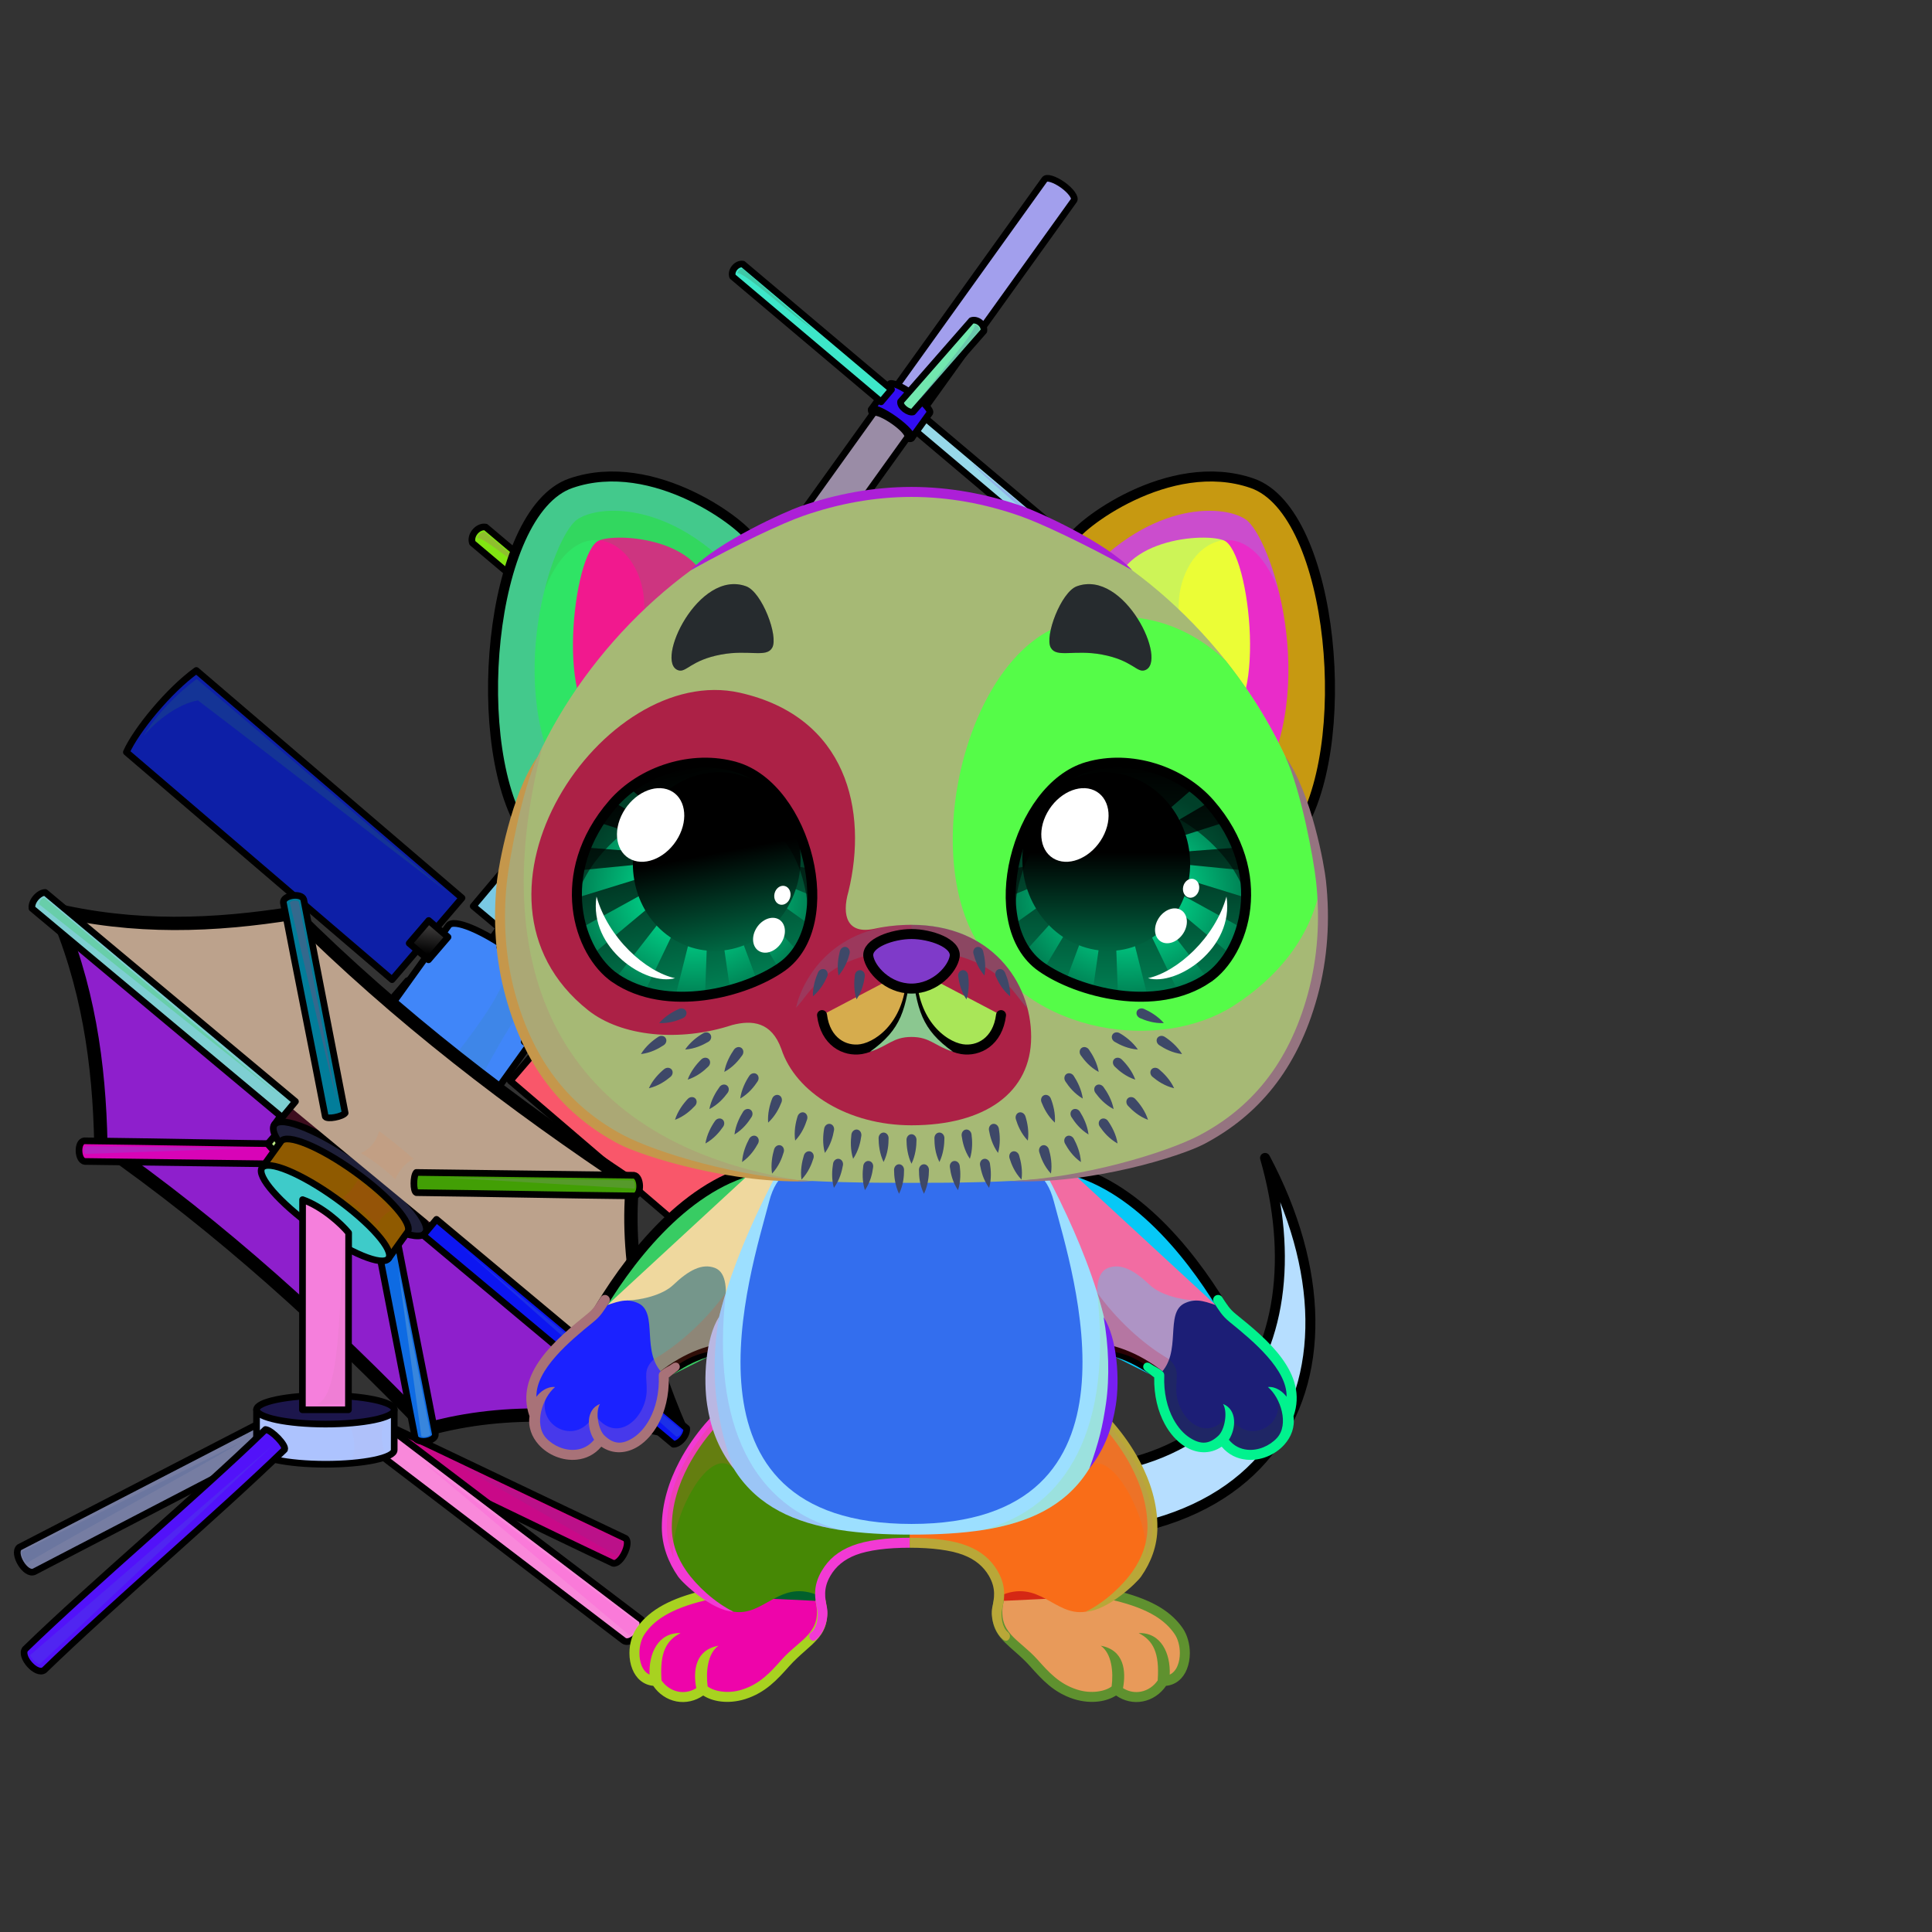 <svg xmlns="http://www.w3.org/2000/svg" xmlns:xlink="http://www.w3.org/1999/xlink" style="shape-rendering:geometricPrecision; text-rendering:geometricPrecision; image-rendering:optimizeQuality; fill-rule:evenodd; clip-rule:evenodd" version="1.1" viewBox="0 0 29000 29000" xml:space="preserve"><rect x="0" y="0" width="29000" height="29000" fill="#333333" stroke="none"/><defs><style type="text/css">.HairBack-Dog0fil22 {fill:none}
.Tail-Dog1fil233 {fill:url(#Tail-Dog1id902)}
.Tail-Dog1fil26 {fill:#eef6f4}
.Tail-Dog1fil14 {fill:black;fill-opacity:0.2}
.Tail-Dog1fil22 {fill:none}
.Tail-Dog1str0 {stroke:black;stroke-width:150;stroke-linecap:round;stroke-linejoin:round}
.RightFoot-Dog0fil26 {fill:#eef6f4}
.RightFoot-Dog0fil14 {fill:black;fill-opacity:0.2}
.RightFoot-Dog0fil22 {fill:none}
.RightFoot-Dog0fil32 {fill:black;fill-rule:nonzero}
.RightLeg-Dog5fil246 {fill:url(#RightLeg-Dog5id106)}
.RightLeg-Dog5fil32 {fill:black;fill-rule:nonzero}
.RightLeg-Dog5fil14 {fill:black;fill-opacity:0.2}
.LeftFoot-Dog0fil26 {fill:#eef6f4}
.LeftFoot-Dog0fil14 {fill:black;fill-opacity:0.2}
.LeftFoot-Dog0fil22 {fill:none}
.LeftFoot-Dog0fil32 {fill:black;fill-rule:nonzero}
.LeftLeg-Dog5fil252 {fill:url(#LeftLeg-Dog5id105)}
.LeftLeg-Dog5fil32 {fill:black;fill-rule:nonzero}
.LeftLeg-Dog5fil14 {fill:black;fill-opacity:0.2}
.RightHand-Dog2fil254 {fill:url(#RightHand-Dog2id170)}
.RightHand-Dog2fil26 {fill:#eef6f4}
.RightHand-Dog2fil14 {fill:black;fill-opacity:0.2}
.RightHand-Dog2fil22 {fill:none}
.RightHand-Dog2str0 {stroke:black;stroke-width:150;stroke-linecap:round;stroke-linejoin:round}
.RightPaw-Dog1fil26 {fill:#eef6f4}
.RightPaw-Dog1fil14 {fill:black;fill-opacity:0.2}
.RightPaw-Dog1fil32 {fill:black;fill-rule:nonzero}
.LeftHand-Dog2fil262 {fill:url(#LeftHand-Dog2id426)}
.LeftHand-Dog2fil26 {fill:#eef6f4}
.LeftHand-Dog2fil14 {fill:black;fill-opacity:0.2}
.LeftHand-Dog2fil22 {fill:none}
.LeftHand-Dog2str0 {stroke:black;stroke-width:150;stroke-linecap:round;stroke-linejoin:round}
.LeftPaw-Dog1fil26 {fill:#eef6f4}
.LeftPaw-Dog1fil14 {fill:black;fill-opacity:0.2}
.LeftPaw-Dog1fil32 {fill:black;fill-rule:nonzero}
.Body-Dog0fil267 {fill:url(#Body-Dog0id28)}
.Body-Dog0fil268 {fill:url(#Body-Dog0id251)}
.Body-Dog0fil14 {fill:black;fill-opacity:0.2}
.Body-Dog0fil32 {fill:black;fill-rule:nonzero}
.Ears-Dog11fil325 {fill:url(#Ears-Dog11id550)}
.Ears-Dog11fil326 {fill:url(#Ears-Dog11id519)}
.Ears-Dog11fil14 {fill:black;fill-opacity:0.2}
.Ears-Dog11fil328 {fill:url(#Ears-Dog11id527)}
.Ears-Dog11fil329 {fill:url(#Ears-Dog11id145)}
.Ears-Dog11fil324 {fill:url(#Ears-Dog11id339)}
.Ears-Dog11str4 {stroke:black;stroke-width:150}
.Ears-Dog11fil327 {fill:url(#Ears-Dog11id394)}
.Head-Dog7fil330 {fill:url(#Head-Dog7id327)}
.Head-Dog7fil341 {fill:url(#Head-Dog7id403)}
.Head-Dog7fil14 {fill:black;fill-opacity:0.2}
.Head-Dog7fil32 {fill:black;fill-rule:nonzero}
.Head-Dog7fil342 {fill:url(#Head-Dog7id377)}
.Mouth-Dog0fil100 {fill:black}
.Mouth-Dog0fil22 {fill:none}
.Mouth-Dog0str0 {stroke:black;stroke-width:150;stroke-linecap:round;stroke-linejoin:round}
.Eyes-Dog8fil386 {fill:url(#Eyes-Dog8id958)}
.Eyes-Dog8fil387 {fill:url(#Eyes-Dog8id1039)}
.Eyes-Dog8fil388 {fill:url(#Eyes-Dog8id778)}
.Eyes-Dog8fil152 {fill:white}
.Eyes-Dog8fil157 {fill:black;fill-opacity:0.502}
.Eyes-Dog8fil389 {fill:url(#Eyes-Dog8id27)}
.Eyes-Dog8fil390 {fill:url(#Eyes-Dog8id1044)}
.Eyes-Dog8fil391 {fill:url(#Eyes-Dog8id776)}
.Eyes-Dog8fil155 {fill:#2f3639}
.Eyes-Dog8fil14 {fill:black;fill-opacity:0.2}
.Eyes-Dog8fil22 {fill:none}
.Eyes-Dog8str4 {stroke:black;stroke-width:150}
.Moustache-Dog4fil409 {fill:url(#Moustache-Dog4id408)}
.Nose-Dog0fil416 {fill:url(#Nose-Dog0id907)}
.Nose-Dog0str0 {stroke:black;stroke-width:150;stroke-linecap:round;stroke-linejoin:round}
.Hair-Dog0fil22 {fill:none}
.AccessorySOF3fil67 {fill:white;fill-opacity:0.102}
.AccessorySOF3fil69 {fill:white;fill-opacity:0.2}
.AccessorySOF3fil765 {fill:url(#AccessorySOF3id508)}
.AccessorySOF3str2 {stroke:black;stroke-width:100;stroke-linecap:round;stroke-linejoin:round;stroke-miterlimit:22.926}
.AccessorySOF3fil766 {fill:url(#AccessorySOF3id608)}
.AccessorySOF3fil767 {fill:url(#AccessorySOF3id840)}
.AccessorySOF3fil768 {fill:url(#AccessorySOF3id181)}
.AccessorySOF3fil769 {fill:url(#AccessorySOF3id340)}
.AccessorySOF3fil770 {fill:url(#AccessorySOF3id821)}
.AccessorySOF3fil771 {fill:url(#AccessorySOF3id735)}
.AccessorySOF3fil0 {fill:none}
.AccessorySOF3str4 {stroke:black;stroke-width:200;stroke-linecap:round;stroke-linejoin:round;stroke-miterlimit:22.926}
.AccessorySOF3fil772 {fill:url(#AccessorySOF3id738)}
.AccessorySOF3fil773 {fill:url(#AccessorySOF3id745)}
.AccessorySOF3fil774 {fill:#3D3A3A}
.AccessorySOF3fil775 {fill:url(#AccessorySOF3id764)}
.AccessorySOF3fil776 {fill:url(#AccessorySOF3id767)}
.AccessorySOF3fil777 {fill:url(#AccessorySOF3id684)}
.AccessorySOF3fil778 {fill:url(#AccessorySOF3id546)}
.AccessorySOF3fil779 {fill:url(#AccessorySOF3id651)}
.AccessorySOF3fil780 {fill:url(#AccessorySOF3id573)}
.AccessorySOF3fil781 {fill:url(#AccessorySOF3id190)}
.AccessorySOF3fil782 {fill:url(#AccessorySOF3id896)}
.AccessorySOF3fil783 {fill:url(#AccessorySOF3id122)}
.AccessorySOF3fil784 {fill:url(#AccessorySOF3id768)}
.AccessorySOF3fil785 {fill:url(#AccessorySOF3id180)}
.AccessorySOF3fil786 {fill:url(#AccessorySOF3id113)}
.AccessorySOF3fil787 {fill:url(#AccessorySOF3id334)}
.AccessorySOF3fil788 {fill:url(#AccessorySOF3id213)}
.AccessorySOF3fil789 {fill:url(#AccessorySOF3id402)}
.AccessorySOF3fil790 {fill:url(#AccessorySOF3id662)}
.AccessorySOF3fil791 {fill:url(#AccessorySOF3id132)}
.AccessorySOF3fil792 {fill:url(#AccessorySOF3id197)}
.AccessorySOF3fil793 {fill:url(#AccessorySOF3id544)}
.AccessorySOF3fil794 {fill:url(#AccessorySOF3id744)}
.AccessorySOF3fil795 {fill:url(#AccessorySOF3id549)}
.AccessorySOF3fil796 {fill:url(#AccessorySOF3id829)}
.AccessorySOF3fil797 {fill:url(#AccessorySOF3id191)}
.AccessorySOF3fil798 {fill:url(#AccessorySOF3id459)}
.AccessorySOF3fil799 {fill:url(#AccessorySOF3id692)}
.AccessorySOF3fil800 {fill:url(#AccessorySOF3id266)}
.AccessorySOF3fil801 {fill:url(#AccessorySOF3id734)}
</style><linearGradient gradientUnits="userSpaceOnUse" id="Tail-Dog1id902" x1="14705.4" x2="18334" xlink:href="#Tail-Dog1id74" y1="22521" y2="17924.8">
  </linearGradient><linearGradient gradientUnits="userSpaceOnUse" id="RightLeg-Dog5id106" x1="15678.4" x2="15274.3" xlink:href="#RightLeg-Dog5id105" y1="24212.3" y2="20921.3">
  </linearGradient><linearGradient gradientUnits="userSpaceOnUse" id="LeftLeg-Dog5id105" x1="11629.3" x2="12033.4" y1="24212.3" y2="20921.3">
   <stop offset="0" style="stop-opacity:1; stop-color:#988b6c"/>
   <stop offset="0.09" style="stop-opacity:1; stop-color:#988b6c"/>
   <stop offset="0.42" style="stop-opacity:1; stop-color:#b3ab9a"/>
   <stop offset="1" style="stop-opacity:1; stop-color:#b3ab9a"/>
  </linearGradient><linearGradient gradientUnits="userSpaceOnUse" id="RightHand-Dog2id170" x1="16199" x2="17963.5" xlink:href="#RightHand-Dog2id168" y1="17957.2" y2="20505.4">
  </linearGradient><linearGradient gradientUnits="objectBoundingBox" id="LeftHand-Dog2id426" x1="80.177%" x2="19.823%" xlink:href="#LeftHand-Dog2id168" y1="10.33%" y2="89.67%">
  </linearGradient><linearGradient gradientUnits="objectBoundingBox" id="Body-Dog0id28" x1="50%" x2="50%" y1="0%" y2="100%">
   <stop offset="0" style="stop-opacity:1; stop-color:#73674c"/>
   <stop offset="0.102" style="stop-opacity:1; stop-color:#73674c"/>
   <stop offset="0.522" style="stop-opacity:1; stop-color:#988b6c"/>
   <stop offset="1" style="stop-opacity:1; stop-color:#b3ab9a"/>
  </linearGradient><linearGradient gradientUnits="userSpaceOnUse" id="Body-Dog0id251" x1="13681.9" x2="13681.9" y1="17494.1" y2="22874.9">
   <stop offset="0" style="stop-opacity:1; stop-color:#73674c"/>
   <stop offset="0.278" style="stop-opacity:1; stop-color:#988b6c"/>
   <stop offset="0.722" style="stop-opacity:1; stop-color:#b3ab9a"/>
   <stop offset="1" style="stop-opacity:1; stop-color:#b3ab9a"/>
  </linearGradient><linearGradient gradientUnits="userSpaceOnUse" id="Ears-Dog11id550" x1="10853.8" x2="8395" xlink:href="#Ears-Dog11id68" y1="11146.4" y2="8395.8">
  </linearGradient><linearGradient gradientUnits="userSpaceOnUse" id="Ears-Dog11id519" x1="10432.2" x2="8817.86" xlink:href="#Ears-Dog11id145" y1="10377.9" y2="8571.97">
  </linearGradient><linearGradient gradientUnits="userSpaceOnUse" id="Ears-Dog11id527" x1="16510.1" x2="18968.9" xlink:href="#Ears-Dog11id68" y1="11146.4" y2="8395.8">
  </linearGradient><linearGradient gradientUnits="userSpaceOnUse" id="Ears-Dog11id339" x1="11144.5" x2="7545.42" xlink:href="#Ears-Dog11id18" y1="11284.7" y2="8405.38">
  </linearGradient><linearGradient gradientUnits="userSpaceOnUse" id="Ears-Dog11id394" x1="16219.4" x2="19818.5" xlink:href="#Ears-Dog11id18" y1="11284.7" y2="8405.38">
  </linearGradient><linearGradient gradientUnits="objectBoundingBox" id="Head-Dog7id327" x1="50%" x2="50%" xlink:href="#Head-Dog7id35" y1="100%" y2="0%">
  </linearGradient><linearGradient gradientUnits="userSpaceOnUse" id="Head-Dog7id403" x1="14977.5" x2="19153.5" xlink:href="#Head-Dog7id18" y1="10345.9" y2="14381.5">
  </linearGradient><linearGradient gradientUnits="userSpaceOnUse" id="Head-Dog7id377" x1="11727.3" x2="11727.3" xlink:href="#Head-Dog7id132" y1="16891.4" y2="10356.4">
  </linearGradient><linearGradient gradientUnits="userSpaceOnUse" id="Eyes-Dog8id958" x1="10796.1" x2="10056.3" xlink:href="#Eyes-Dog8id27" y1="14883" y2="11526.9">
  </linearGradient><radialGradient cx="50%" cy="50%" fx="50%" fy="50%" gradientUnits="objectBoundingBox" id="Eyes-Dog8id1039" r="50%">
   <stop offset="0" style="stop-opacity:1; stop-color:#00ffa5"/>
   <stop offset="1" style="stop-opacity:1; stop-color:#008053"/>
  </radialGradient><linearGradient gradientUnits="userSpaceOnUse" id="Eyes-Dog8id778" x1="10513.2" x2="11003.9" xlink:href="#Eyes-Dog8id384" y1="11650.2" y2="14215">
  </linearGradient><radialGradient cx="16937.7" cy="13396.1" fx="16937.7" fy="13396.1" gradientTransform="matrix(-1 -0 -0 0.886 33875 1528)" gradientUnits="userSpaceOnUse" id="Eyes-Dog8id1044" r="1766.72" xlink:href="#Eyes-Dog8id1039">
  </radialGradient><linearGradient gradientUnits="userSpaceOnUse" id="Eyes-Dog8id776" x1="16605.3" x2="16605.3" xlink:href="#Eyes-Dog8id384" y1="11591" y2="14274.2">
  </linearGradient><linearGradient gradientUnits="userSpaceOnUse" id="Moustache-Dog4id408" x1="13682" x2="13682" xlink:href="#Moustache-Dog4id25" y1="14213" y2="17918.9">
  </linearGradient><linearGradient gradientUnits="userSpaceOnUse" id="Nose-Dog0id907" x1="13681.9" x2="13681.9" xlink:href="#Nose-Dog0id451" y1="14020.2" y2="14838.5">
  </linearGradient><linearGradient gradientUnits="userSpaceOnUse" id="AccessorySOF3id508" x1="6171.46" x2="8736.25" xlink:href="#AccessorySOF3id113" y1="21900.91" y2="22886.24">
  </linearGradient><linearGradient gradientUnits="userSpaceOnUse" id="AccessorySOF3id608" x1="3562.24" x2="1085.17" xlink:href="#AccessorySOF3id113" y1="21705.44" y2="23102.94">
  </linearGradient><linearGradient gradientUnits="userSpaceOnUse" id="AccessorySOF3id840" x1="6216.54" x2="9006.39" xlink:href="#AccessorySOF3id113" y1="22068.9" y2="23995.08">
  </linearGradient><linearGradient gradientUnits="userSpaceOnUse" id="AccessorySOF3id181" x1="3878" x2="5889" y1="21531" y2="21606">
   <stop offset="0" style="stop-opacity:1; stop-color:#0A0A0A"/>
   <stop offset="0.6" style="stop-opacity:1; stop-color:#4D4949"/>
   <stop offset="1" style="stop-opacity:1; stop-color:#212020"/>
  </linearGradient><linearGradient gradientUnits="userSpaceOnUse" id="AccessorySOF3id340" x1="4731" x2="5037" y1="20749" y2="21571">
   <stop offset="0" style="stop-opacity:1; stop-color:#292727"/>
   <stop offset="1" style="stop-opacity:1; stop-color:#5E5A5A"/>
  </linearGradient><linearGradient gradientUnits="userSpaceOnUse" id="AccessorySOF3id821" x1="14731.67" x2="14978.04" xlink:href="#AccessorySOF3id113" y1="7153.48" y2="7346.13">
  </linearGradient><linearGradient gradientUnits="userSpaceOnUse" id="AccessorySOF3id735" x1="11872.79" x2="12188.49" xlink:href="#AccessorySOF3id113" y1="11993.83" y2="12240.14">
  </linearGradient><linearGradient gradientUnits="userSpaceOnUse" id="AccessorySOF3id738" x1="3228.27" x2="2551.45" xlink:href="#AccessorySOF3id113" y1="16807" y2="17793">
  </linearGradient><linearGradient gradientUnits="userSpaceOnUse" id="AccessorySOF3id745" x1="5944.15" x2="6189.09" xlink:href="#AccessorySOF3id113" y1="18857.01" y2="21055.4">
  </linearGradient><linearGradient gradientUnits="userSpaceOnUse" id="AccessorySOF3id764" x1="14950.71" x2="14453.72" xlink:href="#AccessorySOF3id573" y1="4584.66" y2="4439.63">
  </linearGradient><linearGradient gradientUnits="userSpaceOnUse" id="AccessorySOF3id767" x1="13772.42" x2="13244.82" xlink:href="#AccessorySOF3id181" y1="6390.97" y2="5966.58">
  </linearGradient><linearGradient gradientUnits="userSpaceOnUse" id="AccessorySOF3id684" x1="12047.94" x2="11495.83" xlink:href="#AccessorySOF3id573" y1="8678.08" y2="8536.13">
  </linearGradient><linearGradient gradientUnits="userSpaceOnUse" id="AccessorySOF3id546" x1="10599.3" x2="9936.22" xlink:href="#AccessorySOF3id181" y1="10970.32" y2="10423.98">
  </linearGradient><linearGradient gradientUnits="userSpaceOnUse" id="AccessorySOF3id651" x1="10446.13" x2="9837.93" xlink:href="#AccessorySOF3id181" y1="11166.48" y2="10587.52">
  </linearGradient><linearGradient gradientUnits="userSpaceOnUse" id="AccessorySOF3id190" x1="7339.38" x2="5772.35" xlink:href="#AccessorySOF3id181" y1="16446.93" y2="15276.54">
  </linearGradient><linearGradient gradientUnits="userSpaceOnUse" id="AccessorySOF3id896" x1="6286.45" x2="4485.53" xlink:href="#AccessorySOF3id181" y1="18284.91" y2="16687.63">
  </linearGradient><linearGradient gradientUnits="userSpaceOnUse" id="AccessorySOF3id122" x1="5587.26" x2="4915.46" y1="18126.48" y2="17263.62">
   <stop offset="0" style="stop-opacity:1; stop-color:black"/>
   <stop offset="1" style="stop-opacity:1; stop-color:#242323"/>
  </linearGradient><linearGradient gradientUnits="userSpaceOnUse" id="AccessorySOF3id768" x1="5749.36" x2="4240.56" xlink:href="#AccessorySOF3id181" y1="18703.14" y2="17366.16">
  </linearGradient><linearGradient gradientUnits="userSpaceOnUse" id="AccessorySOF3id180" x1="5163.25" x2="4600.79" xlink:href="#AccessorySOF3id122" y1="18571.03" y2="17848.08">
  </linearGradient><linearGradient gradientUnits="userSpaceOnUse" id="AccessorySOF3id334" x1="6403" x2="6463" xlink:href="#AccessorySOF3id113" y1="14317" y2="13907">
  </linearGradient><linearGradient gradientUnits="userSpaceOnUse" id="AccessorySOF3id213" x1="9286" x2="11068" xlink:href="#AccessorySOF3id113" y1="16996" y2="17639">
  </linearGradient><linearGradient gradientUnits="userSpaceOnUse" id="AccessorySOF3id402" x1="7957" x2="8362" xlink:href="#AccessorySOF3id113" y1="15652" y2="15528">
  </linearGradient><linearGradient gradientUnits="userSpaceOnUse" id="AccessorySOF3id662" x1="7760" x2="9926" xlink:href="#AccessorySOF3id113" y1="13244" y2="12844">
  </linearGradient><linearGradient gradientUnits="userSpaceOnUse" id="AccessorySOF3id132" x1="7609" x2="8052" xlink:href="#AccessorySOF3id113" y1="14196" y2="14301">
  </linearGradient><linearGradient gradientUnits="userSpaceOnUse" id="AccessorySOF3id197" x1="2597.39" x2="2329.32" xlink:href="#AccessorySOF3id113" y1="15240.45" y2="14928.54">
  </linearGradient><linearGradient gradientUnits="userSpaceOnUse" id="AccessorySOF3id544" x1="8459.95" x2="8192.47" xlink:href="#AccessorySOF3id113" y1="20144.93" y2="19834.11">
  </linearGradient><linearGradient gradientUnits="userSpaceOnUse" id="AccessorySOF3id744" x1="4843.2" x2="4598.51" xlink:href="#AccessorySOF3id113" y1="16217.59" y2="14018.76">
  </linearGradient><linearGradient gradientUnits="userSpaceOnUse" id="AccessorySOF3id549" x1="7558.52" x2="8235.41" xlink:href="#AccessorySOF3id113" y1="18268" y2="17282">
  </linearGradient><linearGradient gradientUnits="userSpaceOnUse" id="AccessorySOF3id829" x1="8755.03" x2="8503.75" xlink:href="#AccessorySOF3id113" y1="9395.66" y2="9089.93">
  </linearGradient><linearGradient gradientUnits="userSpaceOnUse" id="AccessorySOF3id191" x1="11011.25" x2="11220.81" xlink:href="#AccessorySOF3id113" y1="10050.78" y2="9698.01">
  </linearGradient><linearGradient gradientUnits="userSpaceOnUse" id="AccessorySOF3id459" x1="12295.74" x2="12099.86" xlink:href="#AccessorySOF3id113" y1="5123.7" y2="4885.46">
  </linearGradient><linearGradient gradientUnits="userSpaceOnUse" id="AccessorySOF3id692" x1="14059.58" x2="14223.11" xlink:href="#AccessorySOF3id113" y1="5638.13" y2="5363.2">
  </linearGradient><linearGradient gradientUnits="userSpaceOnUse" id="AccessorySOF3id266" x1="4574" x2="5197" xlink:href="#AccessorySOF3id113" y1="18297" y2="20870">
  </linearGradient><linearGradient gradientUnits="userSpaceOnUse" id="AccessorySOF3id734" x1="3778.03" x2="901.04" xlink:href="#AccessorySOF3id113" y1="22225.81" y2="24243.94">
  </linearGradient><linearGradient gradientUnits="userSpaceOnUse" id="Tail-Dog1id74" x1="15961" x2="18418.2" y1="23174.1" y2="17871.9">
   <stop offset="0" style="stop-opacity:1; stop-color:#73674c"/>
   <stop offset="1" style="stop-opacity:1; stop-color:#988b6c"/>
  </linearGradient><linearGradient gradientUnits="userSpaceOnUse" id="RightLeg-Dog5id105" x1="11629.3" x2="12033.4" y1="24212.3" y2="20921.3">
   <stop offset="0" style="stop-opacity:1; stop-color:#988b6c"/>
   <stop offset="0.09" style="stop-opacity:1; stop-color:#988b6c"/>
   <stop offset="0.42" style="stop-opacity:1; stop-color:#b3ab9a"/>
   <stop offset="1" style="stop-opacity:1; stop-color:#b3ab9a"/>
  </linearGradient><linearGradient gradientUnits="objectBoundingBox" id="RightHand-Dog2id168" x1="19.823%" x2="80.177%" y1="10.33%" y2="89.67%">
   <stop offset="0" style="stop-opacity:1; stop-color:#73674c"/>
   <stop offset="0.02" style="stop-opacity:1; stop-color:#73674c"/>
   <stop offset="0.722" style="stop-opacity:1; stop-color:#988b6c"/>
   <stop offset="1" style="stop-opacity:1; stop-color:#988b6c"/>
  </linearGradient><linearGradient gradientUnits="objectBoundingBox" id="LeftHand-Dog2id168" x1="19.823%" x2="80.177%" y1="10.33%" y2="89.67%">
   <stop offset="0" style="stop-opacity:1; stop-color:#73674c"/>
   <stop offset="0.02" style="stop-opacity:1; stop-color:#73674c"/>
   <stop offset="0.722" style="stop-opacity:1; stop-color:#988b6c"/>
   <stop offset="1" style="stop-opacity:1; stop-color:#988b6c"/>
  </linearGradient><linearGradient gradientUnits="userSpaceOnUse" id="Ears-Dog11id68" x1="16838.1" x2="19330.2" y1="11553.4" y2="8766.17">
   <stop offset="0" style="stop-opacity:1; stop-color:#965759"/>
   <stop offset="1" style="stop-opacity:1; stop-color:#C49D9D"/>
  </linearGradient><linearGradient gradientUnits="userSpaceOnUse" id="Ears-Dog11id145" x1="16931.7" x2="18546" y1="10377.9" y2="8571.97">
   <stop offset="0" style="stop-opacity:1; stop-color:#78393C"/>
   <stop offset="1" style="stop-opacity:1; stop-color:#AB8080"/>
  </linearGradient><linearGradient gradientUnits="userSpaceOnUse" id="Ears-Dog11id18" x1="10235.1" x2="10235.1" y1="19681.2" y2="17649.5">
   <stop offset="0" style="stop-opacity:1; stop-color:#575c5e"/>
   <stop offset="1" style="stop-opacity:1; stop-color:#2f3639"/>
  </linearGradient><linearGradient gradientUnits="userSpaceOnUse" id="Head-Dog7id35" x1="13681.9" x2="13681.9" y1="17936.7" y2="7484.8">
   <stop offset="0" style="stop-opacity:1; stop-color:#73674c"/>
   <stop offset="0.4" style="stop-opacity:1; stop-color:#988b6c"/>
   <stop offset="1" style="stop-opacity:1; stop-color:#b3ab9a"/>
  </linearGradient><linearGradient gradientUnits="userSpaceOnUse" id="Head-Dog7id18" x1="10235.1" x2="10235.1" y1="19681.2" y2="17649.5">
   <stop offset="0" style="stop-opacity:1; stop-color:#575c5e"/>
   <stop offset="1" style="stop-opacity:1; stop-color:#2f3639"/>
  </linearGradient><linearGradient gradientUnits="userSpaceOnUse" id="Head-Dog7id132" x1="13664.7" x2="13664.7" y1="17953.2" y2="22866.3">
   <stop offset="0" style="stop-opacity:1; stop-color:#d5e8e3"/>
   <stop offset="0.341" style="stop-opacity:1; stop-color:#eef6f4"/>
   <stop offset="1" style="stop-opacity:1; stop-color:#eef6f4"/>
  </linearGradient><linearGradient gradientUnits="userSpaceOnUse" id="Eyes-Dog8id27" x1="16937.6" x2="16937.6" y1="14961.3" y2="11448.6">
   <stop offset="0" style="stop-opacity:1; stop-color:#008053"/>
   <stop offset="1" style="stop-opacity:1; stop-color:black"/>
  </linearGradient><linearGradient gradientUnits="userSpaceOnUse" id="Eyes-Dog8id384" x1="16417.8" x2="16417.8" y1="11784.3" y2="14068.5">
   <stop offset="0" style="stop-opacity:1; stop-color:black"/>
   <stop offset="0.45" style="stop-opacity:1; stop-color:black"/>
   <stop offset="1" style="stop-opacity:1; stop-color:#006642"/>
  </linearGradient><linearGradient gradientUnits="userSpaceOnUse" id="Moustache-Dog4id25" x1="13681.9" x2="13681.9" y1="13428.9" y2="17918.9">
   <stop offset="0" style="stop-opacity:1; stop-color:#dbb872"/>
   <stop offset="0.29" style="stop-opacity:1; stop-color:#dbb872"/>
   <stop offset="1" style="stop-opacity:1; stop-color:#c29c51"/>
  </linearGradient><linearGradient gradientUnits="userSpaceOnUse" id="Nose-Dog0id451" x1="13653.8" x2="13653.8" y1="14108.6" y2="14926.9">
   <stop offset="0" style="stop-opacity:1; stop-color:#FFCCCC"/>
   <stop offset="1" style="stop-opacity:1; stop-color:#453F2C"/>
  </linearGradient><linearGradient gradientUnits="userSpaceOnUse" id="AccessorySOF3id113" x1="4825" x2="4007" y1="13245" y2="11524">
   <stop offset="0" style="stop-opacity:1; stop-color:black"/>
   <stop offset="1" style="stop-opacity:1; stop-color:#3B3939"/>
  </linearGradient><linearGradient gradientUnits="userSpaceOnUse" id="AccessorySOF3id573" x1="9048.23" x2="8344.27" y1="13008.89" y2="12780.63">
   <stop offset="0" style="stop-opacity:1; stop-color:#242222"/>
   <stop offset="0.6" style="stop-opacity:1; stop-color:#787676"/>
   <stop offset="1" style="stop-opacity:1; stop-color:#363434"/>
  </linearGradient></defs><g id="AccessorySOF3">
  <g id="_1775817171872">
   <path class="AccessorySOF3fil765 AccessorySOF3str2" d="M5727 21349c-94,56 -216,308 -190,359 1024,481 2640,1275 3664,1757 117,29 277,-305 189,-373 -1009,-477 -2654,-1266 -3663,-1743z" style="fill:#c90988"/>
   <path class="AccessorySOF3fil766 AccessorySOF3str2" d="M4084 21265l230 351 -3799 1975c-131,64 -333,-272 -226,-365l3795 -1961z" style="fill:#767da2"/>
   <path class="AccessorySOF3fil767 AccessorySOF3str2" d="M5916 21493l-270 300 3714 2832c121,88 363,-202 268,-314l-3712 -2818z" style="fill:#f988da"/>
   <path class="AccessorySOF3fil768 AccessorySOF3str2" d="M3850 21763c0,118 463,215 1034,216 570,0 1033,-95 1033,-214l1 -604 -2067 -2 -1 604z" style="fill:#adc3fe"/>
   <path class="AccessorySOF3fil769 AccessorySOF3str2" d="M5918 21161c0,-118 -463,-215 -1033,-216 -571,0 -1034,96 -1034,214 0,119 462,216 1033,217 571,0 1034,-96 1034,-215z" style="fill:#1c164c"/>
   <path class="AccessorySOF3fil770 AccessorySOF3str2" d="M13672 6409l156 -186 2230 1882c32,85 -61,202 -157,186l-2229 -1882z" style="fill:#97d8e9"/>
   <path class="AccessorySOF3fil771 AccessorySOF3str2" d="M10516 11040l200 -237 2854 2408c40,109 -78,258 -201,238l-2853 -2409z" style="fill:#8fab7e"/>
   <path class="AccessorySOF3fil0 AccessorySOF3str4" d="M797 13585c529,1189 693,2387 717,3587 1809,1260 3407,2722 4906,4280 1201,-331 2463,-244 3754,58" style="fill:#8e1fcc"/>
   <path class="AccessorySOF3fil772 AccessorySOF3str2" d="M4539 17476c47,-51 49,-282 0,-303 -1104,-12 -2170,-36 -3274,-49 -112,12 -101,295 8,310 1089,14 2177,28 3266,42z" style="fill:#d804b7"/>
   <path class="AccessorySOF3fil773 AccessorySOF3str2" d="M5606 18368c43,-56 270,-98 299,-54 208,1084 421,2129 630,3213 8,113 -272,152 -306,47 -208,-1068 -415,-2137 -623,-3206z" style="fill:#0e6be3"/>
   <path class="AccessorySOF3fil774 AccessorySOF3str2" d="M6117 14720l1494 1279 -2099 2452c-468,-323 -1186,-913 -1494,-1280l2099 -2451z" style="fill:#bdea87"/>
   <path class="AccessorySOF3fil775 AccessorySOF3str2" d="M16120 3008c29,-41 -46,-145 -167,-232 -121,-86 -243,-124 -272,-83l-2379 3317 438 314 2380 -3316z" style="fill:#a29fed"/>
   <path class="AccessorySOF3fil776 AccessorySOF3str2" d="M13956 6199c26,-36 -89,-162 -256,-282 -166,-120 -322,-188 -348,-152l-272 379 604 433 272 -378z" style="fill:#320df3"/>
   <path class="AccessorySOF3fil774 AccessorySOF3str2" d="M13080 6144c-25,36 89,162 256,282 167,119 323,187 348,151 26,-36 -88,-162 -255,-281 -167,-120 -323,-188 -349,-152z" style="fill:#5bd3cf"/>
   <path class="AccessorySOF3fil777 AccessorySOF3str2" d="M13115 6194l-3178 4430 511 366c1059,-1477 2118,-2953 3178,-4430 20,-111 -416,-405 -511,-366z" style="fill:#9a8ca6"/>
   <path class="AccessorySOF3fil778 AccessorySOF3str2" d="M10788 10767c26,-36 -121,-185 -327,-333 -207,-149 -395,-240 -421,-204l-272 379 749 536 271 -378z" style="fill:#33f666"/>
   <path class="AccessorySOF3fil779 AccessorySOF3str2" d="M9768 10609c-25,36 121,185 328,333 206,148 395,239 421,203 25,-35 -121,-185 -328,-333 -207,-148 -395,-239 -421,-203z" style="fill:#6ad8d1"/>
   <path class="AccessorySOF3fil780 AccessorySOF3str2" d="M9839 10661l-2861 3988 606 435 2861 -3989c31,-90 -538,-493 -606,-434z" style="fill:#ab77ea"/>
   <path class="AccessorySOF3fil781 AccessorySOF3str2" d="M8380 15073c76,-107 -230,-458 -685,-784 -455,-326 -886,-504 -962,-397l-1949 2716 1647 1181 1949 -2716z" style="fill:#4086f9"/>
   <path class="AccessorySOF3fil782 AccessorySOF3str2" d="M6725 18034c105,-147 -317,-630 -943,-1079 -626,-449 -1219,-694 -1324,-547l-340 474 2267 1627 340 -475z" style="fill:#3d0d1e"/>
   <path class="AccessorySOF3fil783 AccessorySOF3str2" d="M4118 16882c-106,147 316,630 942,1079 626,450 1219,695 1325,548 105,-147 -317,-631 -943,-1080 -626,-449 -1219,-694 -1324,-547z" style="fill:#1e1f38"/>
   <path class="AccessorySOF3fil784 AccessorySOF3str2" d="M6117 18494c88,-123 -266,-528 -790,-904 -524,-376 -1021,-581 -1109,-458l-285 397 1899 1362 285 -397z" style="fill:#8f5a00"/>
   <path class="AccessorySOF3fil785 AccessorySOF3str2" d="M3933 17529c-88,123 265,528 789,904 525,376 1021,581 1110,458 88,-123 -266,-528 -790,-904 -524,-376 -1021,-581 -1109,-458z" style="fill:#3ecbc9"/>
   <path class="AccessorySOF3fil786 AccessorySOF3str2" d="M5885 14705l1050 -1226 -3988 -3415c-411,295 -906,899 -1050,1226l3988 3415z" style="fill:#0d1fa7"/>
   <polygon class="AccessorySOF3fil787 AccessorySOF3str2" points="6142,14159 6435,13817 6725,14066 6432,14407 "/>
   <path class="AccessorySOF3fil788 AccessorySOF3str2" d="M7659 16224l1049 -1226 3988 3415c-239,416 -708,985 -1049,1225l-3988 -3414z" style="fill:#f9576a"/>
   <polygon class="AccessorySOF3fil789 AccessorySOF3str2" points="8159,15886 8451,15544 8161,15295 7869,15637 "/>
   <path class="AccessorySOF3fil67" d="M7613 14495c-27,561 -1083,1649 -1625,2473 126,91 294,258 420,365 848,-903 1151,-2125 1711,-2410 -132,-170 -308,-307 -506,-428z" style="fill:#359152"/>
   <path class="AccessorySOF3fil790 AccessorySOF3str2" d="M7103 13602l1494 1248 1988 -2363c-264,-427 -1051,-1116 -1494,-1248l-1988 2363z" style="fill:#79c9e4"/>
   <polygon class="AccessorySOF3fil791 AccessorySOF3str2" points="7742,13932 8159,14280 7919,14566 7502,14218 "/>
   <path class="AccessorySOF3fil0 AccessorySOF3str4" d="M752 13640c1264,309 2471,257 3657,67 1561,1556 3285,2869 5084,4066 -112,1242 198,2467 725,3685" style="fill:#bca28c"/>
   <path class="AccessorySOF3fil792 AccessorySOF3str2" d="M4236 16773l199 -239 -3756 -3138c-90,-1 -214,128 -199,239l3756 3138z" style="fill:#7ecfd2"/>
   <path class="AccessorySOF3fil793 AccessorySOF3str2" d="M10108 21679c92,2 208,-133 200,-239l-3756 -3137 -199 238 3755 3138z" style="fill:#0d16f1"/>
   <path class="AccessorySOF3fil794 AccessorySOF3str2" d="M5181 16707c-42,56 -269,99 -298,54 -209,-1083 -422,-2129 -630,-3213 -9,-112 272,-152 306,-47 208,1069 415,2137 622,3206z" style="fill:#027d9a"/>
   <path class="AccessorySOF3fil795 AccessorySOF3str2" d="M6249 17599c-48,52 -49,283 0,303 1104,13 2170,37 3274,49 112,-12 101,-295 -8,-310 -1089,-14 -2177,-28 -3266,-42z" style="fill:#429f05"/>
   <path class="AccessorySOF3fil796 AccessorySOF3str2" d="M9944 10558l200 -238 -2853 -2408c-114,-22 -241,120 -200,238l2853 2408z" style="fill:#81e512"/>
   <path class="AccessorySOF3fil797 AccessorySOF3str2" d="M10556 10749c-83,21 -254,-97 -238,-200l1363 -1556c109,-41 258,77 237,200l-1362 1556z" style="fill:#a53091"/>
   <path class="AccessorySOF3fil798 AccessorySOF3str2" d="M13225 6032l157 -186 -2230 -1881c-89,-17 -188,94 -156,186l2229 1881z" style="fill:#3de7c9"/>
   <path class="AccessorySOF3fil799 AccessorySOF3str2" d="M13703 6184c-64,17 -198,-76 -185,-156l1064 -1216c86,-32 202,61 186,157l-1065 1215z" style="fill:#72e7af"/>
   <path class="AccessorySOF3fil800 AccessorySOF3str2" d="M4542 18007c297,105 576,359 691,498l-3 2656 -691 0 3 -3154z" style="fill:#f57fdc"/>
   <path class="AccessorySOF3fil801 AccessorySOF3str2" d="M3985 21457c94,9 313,237 287,301 -1026,994 -2581,2315 -3607,3310 -117,88 -374,-203 -286,-315 1010,-982 2596,-2314 3606,-3296z" style="fill:#5212f9"/>
   <path class="AccessorySOF3fil67" d="M2152 11051c191,-322 505,-641 800,-859 1271,1070 2516,2149 3787,3218 -1265,-962 -2503,-1935 -3768,-2897 -290,53 -607,286 -819,538z" style="fill:#50ee05"/>
   <path class="AccessorySOF3fil67" d="M11848 19341c289,-237 558,-596 728,-920 -1249,-1095 -2503,-2162 -3752,-3257 1142,1104 2290,2182 3432,3287 -9,294 -190,643 -408,890z" style="fill:#84b01a"/>
   <path class="AccessorySOF3fil67" d="M9272 11396c494,316 894,692 1199,1077 -594,716 -1188,1432 -1782,2148 489,-699 1024,-1481 1449,-2129 -78,-337 -469,-753 -866,-1096z" style="fill:#861eed"/>
   <path class="AccessorySOF3fil69" d="M11755 9053c48,9 88,56 98,109 -405,488 -825,965 -1230,1452 218,-370 1179,-1424 1132,-1561z" style="fill:#744cff"/>
   <path class="AccessorySOF3fil69" d="M15940 8236c38,-14 65,-58 66,-103 -396,-348 -1033,-845 -1430,-1193 227,276 1385,1177 1364,1296z" style="fill:#7e27e7"/>
   <path class="AccessorySOF3fil69" d="M14631 4872c36,6 66,41 73,81 -304,366 -619,724 -923,1090 164,-278 885,-1069 850,-1171z" style="fill:#4f4ba3"/>
   <path class="AccessorySOF3fil69" d="M11066 4101c7,-34 41,-63 79,-69 349,294 690,600 1039,894 -265,-159 -1019,-857 -1118,-825z" style="fill:#484f1e"/>
   <path class="AccessorySOF3fil69" d="M7161 8077c10,-47 58,-86 111,-95 479,414 1327,1117 1806,1531 -365,-224 -1779,-1479 -1917,-1436z" style="fill:#c824a0"/>
   <path class="AccessorySOF3fil69" d="M13435 13372c46,-16 78,-69 79,-123 -479,-415 -2187,-1839 -2666,-2253 275,329 2611,2234 2587,2376z" style="fill:#33f244"/>
   <path class="AccessorySOF3fil67" d="M5691 16978c172,127 344,264 517,418 -125,59 -210,169 -275,306 -155,-148 -325,-281 -515,-394 145,-65 231,-179 273,-330z" style="fill:#fb8940"/>
   <path class="AccessorySOF3fil67" d="M5139 17968c107,-38 188,-186 234,-257 143,115 354,271 491,460 -77,40 -186,141 -201,232 -117,-145 -311,-316 -524,-435z" style="fill:#d1214c"/>
   <path class="AccessorySOF3fil67" d="M4736 21084c379,-75 350,-1481 428,-2536 -4,841 -4,1686 -8,2526 -139,5 -282,5 -420,10z" style="fill:#bc7a95"/>
   <path class="AccessorySOF3fil67" d="M5279 21898c76,-129 32,-338 -16,-473 158,-10 343,-30 518,-80 -71,102 -57,324 -7,454 -131,51 -358,82 -495,99z" style="fill:#c9b9e0"/>
   <path class="AccessorySOF3fil67" d="M9451 24548l-3153 -2646 3273 2462c2,73 -40,134 -120,184z" style="fill:#ff02d6"/>
   <path class="AccessorySOF3fil67" d="M6776 21932c853,405 1706,809 2559,1214 2,82 -34,145 -79,204 -827,-473 -1653,-945 -2480,-1418z" style="fill:#446199"/>
   <path class="AccessorySOF3fil67" d="M451 24845l3631 -3139c-1163,1092 -2326,2185 -3489,3277 -66,-28 -113,-74 -142,-138z" style="fill:#41cfae"/>
   <path class="AccessorySOF3fil67" d="M325 23292l3317 -1657c-1061,624 -2179,1204 -3241,1828 -36,-42 -82,-117 -76,-171z" style="fill:#113f91"/>
   <path class="AccessorySOF3fil69" d="M6674 17675c945,14 1889,29 2833,43 29,36 28,96 17,123 -950,-56 -1900,-111 -2850,-166z" style="fill:#a587c6"/>
   <path class="AccessorySOF3fil69" d="M6914 18708c1105,920 2210,1840 3316,2760 12,50 -52,111 -82,94 -1078,-952 -2156,-1903 -3234,-2854z" style="fill:#5998c0"/>
   <path class="AccessorySOF3fil69" d="M5980 19059c161,825 323,1649 484,2474 -35,33 -107,49 -140,25 -115,-833 -229,-1666 -344,-2499z" style="fill:#e5f0c7"/>
   <path class="AccessorySOF3fil69" d="M4350 13549c234,994 472,2001 706,2996 -190,-1003 -381,-2005 -571,-3008 -13,-22 -109,-31 -135,12z" style="fill:#fc1b5b"/>
   <path class="AccessorySOF3fil69" d="M666 13477c1170,978 2363,1991 3533,2968 -1195,-944 -2412,-1924 -3608,-2868 -1,-55 37,-97 75,-100z" style="fill:#10cb0e"/>
   <path class="AccessorySOF3fil69" d="M1291 17203c826,11 1653,21 2479,31 -833,29 -1665,58 -2498,87 -24,-44 -15,-110 19,-118z" style="fill:#3791e9"/>
  </g>
 </g><g id="HairBack-Dog0">
 <animateTransform additive="sum" attributeName="transform" dur="10" repeatCount="indefinite" type="translate" values="0;0 200;0;0 200;0;0 200;0;0 200;0"/>
  <rect class="HairBack-Dog0fil22" height="890" width="890" x="13237" y="6590"/>
 </g><g id="Tail-Dog1">
  <path class="Tail-Dog1fil233" d="M13823 21789c4494,1217 6008,-1476 5166,-4408 1760,3307 158,6668 -5405,5416 -351,-52 -271,-1098 239,-1008z" style="fill:#64f8e5"/>
  <path class="Tail-Dog1fil26" d="M19104 19815c176,-728 133,-1571 -115,-2434 438,823 668,1650 680,2409 -116,176 -435,130 -565,25z" style="fill:#0f8e11"/>
  <path class="Tail-Dog1fil14" d="M19669 19803c28,2229 -1831,3859 -5811,3053 -15,-311 135,-692 452,-636 3431,929 5125,-421 5359,-2417z" style="fill:#43e9bb"/>
  <path class="Tail-Dog1fil22 Tail-Dog1str0" d="M13823 21789c4494,1217 6008,-1476 5166,-4408 1760,3307 158,6668 -5405,5416 -351,-52 -271,-1098 239,-1008z" style="fill:#b6deff"/>
 </g><g id="RightFoot-Dog0">
  <path class="RightFoot-Dog0fil26" d="M17461 25232c-144,249 -469,331 -709,123 -82,82 -321,169 -611,76 -475,-152 -678,-627 -1088,-897 -209,-138 -43,-480 -31,-702 205,68 639,20 960,-216 332,-245 1043,-199 820,325 153,50 376,135 488,193 178,92 308,217 397,350 166,246 124,748 -226,748z" style="fill:#d52814"/>
  <path class="RightFoot-Dog0fil14" d="M17461 25232c-144,249 -469,331 -709,123 -82,82 -321,169 -611,76 -475,-152 -678,-627 -1088,-897 -182,-120 -106,-408 -68,-624 13,30 66,32 88,19 2,85 -1,160 50,261 317,621 1468,1311 1612,663 247,396 693,243 634,-148 151,250 332,57 232,-294 150,96 185,309 179,486 -21,178 -124,335 -319,335z" style="fill:#e9a301"/>
  <path class="RightFoot-Dog0fil22" d="M16741 23949c560,135 807,327 949,532 170,244 121,751 -229,751 -144,249 -469,331 -709,123 -82,82 -321,169 -611,76 -475,-152 -614,-562 -1018,-844 -201,-140 -166,-401 -134,-554" style="fill:#e89a5a"/>
  <path class="RightFoot-Dog0fil32" d="M17378 25213c0,3 0,7 0,10 -59,86 -148,149 -252,169 -84,16 -174,3 -257,-45l-12 -8c47,-255 19,-572 -334,-636 167,118 191,399 163,611 -41,33 -116,65 -215,77 -89,11 -194,6 -307,-31 -265,-85 -423,-261 -589,-447 -277,-311 -611,-400 -512,-864 8,-41 -28,-86 -58,-89 -24,-2 -80,17 -89,58 -91,430 90,572 327,781 71,62 146,130 221,214 180,201 350,392 654,490 137,43 264,50 371,37 108,-13 199,-49 262,-89l3 0c116,81 258,115 400,88 143,-28 268,-114 349,-234 151,-15 258,-113 313,-251 29,-74 44,-157 44,-240 0,-135 -38,-275 -108,-376 -77,-110 -181,-216 -341,-313 -143,-86 -331,-165 -584,-231 -71,-19 -105,8 -131,48 -23,34 -14,70 26,80 271,65 468,144 612,231 139,84 229,176 295,271 53,76 81,183 81,290 0,66 -11,130 -33,185 -25,64 -65,112 -119,138 13,-317 -128,-634 -466,-624 219,111 313,298 286,700z" style="fill:#5f912f"/>
 </g><g id="LeftFoot-Dog0">
  <path class="LeftFoot-Dog0fil26" d="M9847 25232c143,249 468,331 709,123 82,82 321,169 611,76 475,-152 678,-627 1088,-897 208,-138 43,-480 31,-702 -240,73 -640,20 -960,-216 -332,-245 -1043,-199 -821,325 -152,50 -375,135 -487,193 -178,92 -308,217 -398,350 -165,246 -124,748 227,748z" style="fill:#01602c"/>
  <path class="LeftFoot-Dog0fil14" d="M9847 25232c143,249 468,331 709,123 82,82 321,169 611,76 475,-152 678,-627 1088,-897 181,-120 105,-408 68,-624 -13,30 -66,32 -88,19 -2,85 1,160 -50,261 -318,621 -1468,1311 -1612,663 -248,396 -693,243 -634,-148 -151,250 -333,57 -232,-294 -150,96 -186,309 -179,486 20,178 124,335 319,335z" style="fill:#23302c"/>
  <path class="LeftFoot-Dog0fil22" d="M10566 23949c-559,135 -807,327 -949,532 -169,244 -121,751 230,751 143,249 468,331 709,123 82,82 321,169 611,76 475,-152 614,-562 1017,-844 201,-140 167,-401 134,-554" style="fill:#ee04aa"/>
  <path class="LeftFoot-Dog0fil32" d="M9929 25213c1,3 1,7 0,10 59,86 149,149 253,169 84,16 174,3 257,-45l12 -8c-48,-255 -19,-572 333,-636 -166,118 -190,399 -162,611 41,33 116,65 215,77 89,11 193,6 307,-31 265,-85 423,-261 588,-447 278,-311 612,-400 513,-864 -9,-41 27,-86 58,-89 23,-2 80,17 88,58 119,558 -222,630 -547,995 -180,201 -351,392 -655,490 -137,43 -263,50 -370,37 -109,-13 -200,-49 -262,-89l-3 0c-116,81 -259,115 -401,88 -143,-28 -267,-114 -348,-234 -151,-15 -258,-113 -313,-251 -30,-74 -44,-157 -44,-240 0,-135 38,-275 108,-376 76,-110 181,-216 341,-313 142,-86 330,-165 584,-231 71,-19 105,8 131,48 22,34 14,70 -26,80 -271,65 -468,144 -612,231 -139,84 -230,176 -295,271 -53,76 -81,183 -81,290 0,66 11,130 32,185 26,64 65,112 120,138 -13,-317 128,-634 466,-624 -219,111 -313,298 -287,700z" style="fill:#a8d220"/>
 </g><g id="RightLeg-Dog5">
  <path class="RightLeg-Dog5fil246" d="M13654 20939c701,0 2353,-56 2710,226 302,239 937,901 935,1761 -2,445 -277,1009 -1000,1266 -472,76 -697,-507 -1295,-235 60,-709 -911,-790 -1350,-797l0 -2221z" style="fill:#f96d18"/>
  <path class="RightLeg-Dog5fil32" d="M15057 24610c33,25 62,27 88,-6 25,-32 18,-79 -15,-104 -85,-66 -111,-236 -89,-338 34,-163 71,-342 -66,-579 0,-1 -1,-3 -2,-4 -100,-171 -247,-296 -460,-378 -208,-80 -506,-119 -859,-119l0 150c335,0 616,36 805,108 180,69 302,173 385,314 0,2 1,3 2,4 108,188 77,337 48,473 -32,154 43,385 163,479zm1227 -3463c175,139 478,451 693,860 144,272 248,587 247,919 -1,245 -87,464 -218,653 -154,223 -427,476 -707,613 326,-17 760,-427 830,-528 147,-211 244,-458 244,-738 2,-360 -110,-698 -263,-989 -227,-430 -547,-760 -734,-907l-92 117z" style="fill:#b9a738"/>
  <path class="RightLeg-Dog5fil14" d="M17192 23390c67,-148 106,-305 107,-464 2,-775 -541,-1451 -869,-1752 -191,187 -276,614 -134,870 387,-413 1003,879 896,1346z" style="fill:#bf8b67"/>
 </g><g id="LeftLeg-Dog5">
  <path class="LeftLeg-Dog5fil252" d="M13654 20939c-701,0 -2353,-56 -2710,226 -303,239 -938,901 -935,1761 1,445 276,1009 1000,1266 472,76 697,-507 1294,-235 -59,-709 911,-790 1351,-797l0 -2221z" style="fill:#468805"/>
  <path class="LeftLeg-Dog5fil32" d="M12251 24610c-33,25 -63,27 -88,-6 -25,-32 -19,-79 14,-104 85,-66 111,-236 90,-338 -34,-163 -72,-342 65,-579 1,-1 2,-3 3,-4 100,-171 246,-296 460,-378 208,-80 506,-119 859,-119l0 150c-335,0 -616,36 -806,108 -179,69 -302,173 -384,314 -1,2 -2,3 -2,4 -109,188 -77,337 -49,473 33,154 -42,385 -162,479zm-1227 -3463c-176,139 -478,451 -694,860 -143,272 -247,587 -246,919 0,245 86,464 217,653 155,223 428,476 708,613 -326,-17 -761,-427 -831,-528 -146,-211 -243,-458 -244,-738 -1,-360 110,-698 264,-989 226,-430 547,-760 733,-907l93 117z" style="fill:#f23ad4"/>
  <path class="LeftLeg-Dog5fil14" d="M10116 23390c-67,-148 -107,-305 -107,-464 -2,-775 540,-1451 869,-1752 190,187 275,614 134,870 -388,-413 -1003,879 -896,1346z" style="fill:#de563f"/>
 </g><g id="RightHand-Dog2">
 <animateTransform additive="sum" attributeName="transform" dur="10" repeatCount="indefinite" type="translate" values="0;0 200;0;0 200;0;0 200;0;0 200;0"/>
  <path class="RightHand-Dog2fil254" d="M15619 17715c247,-7 498,-52 659,-90 985,362 1779,1397 2210,2149 289,504 -636,1265 -911,1014 -400,-366 -786,-483 -1129,-559 -358,-79 -514,-1818 -829,-2514z" style="fill:#f26ca2"/>
  <path class="RightHand-Dog2fil26" d="M17566 20778c-321,-290 -634,-422 -923,-501 -50,-44 -94,-82 -130,-107 132,-17 -246,-999 120,-1138 192,-73 395,35 625,255 164,157 489,228 701,234 -22,846 -182,1181 -393,1257z" style="fill:#ae94c5"/>
  <path class="RightHand-Dog2fil22 RightHand-Dog2str0" d="M16041 17553c1079,269 1932,1403 2397,2213m-861 1022c-394,-360 -769,-512 -1113,-557" style="fill:#06c8f6"/>
  <path class="RightHand-Dog2fil14" d="M17401 20669c-249,-249 -500,-372 -822,-396 -156,-175 -225,-650 -133,-901 308,435 716,808 1104,1031 -30,84 -75,162 -148,228 0,12 -1,25 -1,38z" style="fill:#d50414"/>
 </g><g id="LeftHand-Dog2">
 <animateTransform additive="sum" attributeName="transform" dur="10" repeatCount="indefinite" type="translate" values="0;0 200;0;0 200;0;0 200;0;0 200;0"/>
  <path class="LeftHand-Dog2fil262" d="M11744 17715c-246,-7 -497,-52 -658,-90 -985,362 -1779,1397 -2210,2149 -289,504 636,1265 911,1014 400,-366 786,-483 1129,-559 358,-79 514,-1818 828,-2514z" style="fill:#efd89e"/>
  <path class="LeftHand-Dog2fil26" d="M9797 20778c322,-290 635,-422 924,-501 49,-44 94,-82 130,-107 -132,-17 246,-999 -120,-1138 -193,-73 -395,35 -625,255 -165,157 -489,228 -701,234 22,846 182,1181 392,1257z" style="fill:#75968b"/>
  <path class="LeftHand-Dog2fil22 LeftHand-Dog2str0" d="M11323 17553c-1079,269 -1933,1403 -2397,2213m861 1022c394,-360 769,-512 1113,-557" style="fill:#38cc63"/>
  <path class="LeftHand-Dog2fil14" d="M9963 20669c249,-249 500,-372 821,-396 157,-175 226,-650 134,-901 -308,435 -717,808 -1104,1031 30,84 75,162 148,228 0,12 1,25 1,38z" style="fill:#f34829"/>
 </g><g id="Body-Dog0">
 <animateTransform additive="sum" attributeName="transform" dur="10" repeatCount="indefinite" type="translate" values="0;0 200;0;0 200;0;0 200;0;0 200;0"/>
  <path class="Body-Dog0fil267" d="M13682 23035c-1548,0 -2752,-291 -2993,-1956 -146,-1010 387,-2357 984,-3487 334,54 1089,70 2009,70 920,0 1675,-16 2008,-70 598,1130 1131,2477 985,3487 -242,1665 -1445,1956 -2993,1956z" style="fill:#9cdfff"/>
  <path class="Body-Dog0fil268" d="M13682 17605c-1173,0 -1911,-440 -2137,431 -273,1050 -1533,4839 2137,4839 3670,0 2410,-3789 2137,-4839 -226,-871 -964,-431 -2137,-431z" style="fill:#336eee"/>
  <path class="Body-Dog0fil14" d="M12620 22967c-1015,-156 -1748,-629 -1931,-1888 -72,-498 21,-1078 206,-1674 -224,2001 425,3224 1725,3562z" style="fill:#9763d2"/>
  <path class="Body-Dog0fil14" d="M14743 22967c1016,-156 1749,-629 1932,-1888 72,-498 -21,-1078 -206,-1674 224,2001 -425,3224 -1726,3562z" style="fill:#99ec5b"/>
  <path class="Body-Dog0fil32" d="M11012 22044c-250,-321 -348,-641 -397,-954 -59,-377 -28,-1005 180,-1327 -79,420 -89,912 -32,1305 50,341 104,572 249,976z" style="fill:#b9b7e2"/>
  <path class="Body-Dog0fil32" d="M16352 22044c250,-321 347,-641 397,-954 59,-377 24,-998 -184,-1320 78,421 93,905 36,1298 -50,341 -104,572 -249,976z" style="fill:#771ff2"/>
 </g><g id="RightPaw-Dog1">
 <animateTransform additive="sum" attributeName="transform" dur="10" repeatCount="indefinite" type="translate" values="0;0 200;0;0 200;0;0 200;0;0 200;0"/>
  <path class="RightPaw-Dog1fil26" d="M17402 20631c-38,818 551,1339 943,981 309,484 1078,126 986,-356 248,-652 -532,-1279 -980,-1632 -241,-78 -377,-149 -564,-64 -316,143 -32,749 -385,1071z" style="fill:#1c1e76"/>
  <path class="RightPaw-Dog1fil14" d="M17402 20631c-17,192 32,393 33,395 44,201 137,399 285,544 194,184 433,219 637,33 492,772 1351,-293 810,-632 144,452 -486,750 -723,253 -324,480 -778,69 -787,-350 -5,-223 56,-314 -107,-471 -30,84 -75,162 -148,228z" style="fill:#314826"/>
  <path class="RightPaw-Dog1fil32" d="M18446 21611c107,-163 129,-451 -88,-537 74,121 26,386 -69,476 -138,130 -263,138 -430,31 -93,-59 -178,-155 -245,-278 -93,-172 -149,-397 -138,-656 1,-21 -7,-43 -24,-59 -52,-50 -128,-78 -180,-116 -33,-25 -76,-27 -100,6 -24,33 -10,74 23,99 44,31 87,68 130,100 -5,272 57,511 157,696 79,147 183,261 296,334 178,114 384,128 560,8 101,121 232,181 368,195 211,22 433,-69 573,-226 103,-115 160,-263 137,-425 229,-648 -410,-1166 -864,-1533 -104,-84 -134,-147 -206,-255 -23,-34 -69,-44 -104,-21 -34,23 -43,70 -20,104 80,121 120,196 236,290 356,288 865,714 854,1122 -52,-71 -158,-158 -280,-146 191,160 321,562 136,764 -110,120 -284,194 -446,177 -102,-10 -201,-57 -276,-150z" style="fill:#01f28e"/>
 </g><g id="LeftPaw-Dog1">
 <animateTransform additive="sum" attributeName="transform" dur="10" repeatCount="indefinite" type="translate" values="0;0 200;0;0 200;0;0 200;0;0 200;0"/>
  <path class="LeftPaw-Dog1fil26" d="M9962 20631c38,818 -552,1339 -944,981 -308,484 -1077,126 -986,-356 -247,-652 533,-1279 981,-1632 241,-78 377,-149 564,-64 316,143 31,749 385,1071z" style="fill:#1b22ff"/>
  <path class="LeftPaw-Dog1fil14" d="M9962 20631c16,192 -32,393 -33,395 -44,201 -137,399 -285,544 -194,184 -433,219 -637,33 -493,772 -1351,-293 -810,-632 -144,452 485,750 723,253 324,480 778,69 787,-350 4,-223 -56,-314 107,-471 30,84 75,162 148,228z" style="fill:#f89a9c"/>
  <path class="LeftPaw-Dog1fil32" d="M8918 21611c-107,-163 -129,-451 88,-537 -74,121 -26,386 69,476 138,130 263,138 430,31 92,-59 178,-155 245,-278 93,-172 149,-397 138,-656 -1,-21 7,-43 24,-59 52,-50 128,-78 180,-116 33,-25 75,-27 100,6 24,33 10,74 -24,99 -43,31 -86,68 -129,100 5,272 -57,511 -157,696 -80,147 -183,261 -296,334 -178,114 -384,128 -560,8 -101,121 -232,181 -369,195 -210,22 -432,-69 -572,-226 -103,-115 -161,-263 -137,-425 -229,-648 410,-1166 863,-1533 105,-84 134,-147 207,-255 23,-34 69,-44 103,-21 35,23 44,70 21,104 -81,121 -120,196 -236,290 -356,288 -865,714 -854,1122 52,-71 157,-158 280,-146 -191,160 -321,562 -136,764 110,120 284,194 446,177 102,-10 201,-57 276,-150z" style="fill:#a87278"/>
 </g><g id="Ears-Dog11">
 <animateTransform additive="sum" attributeName="transform" dur="10" repeatCount="indefinite" type="translate" values="0;0 200;0;0 200;0;0 200;0;0 200;0"/>
  <g>
        <animateTransform additive="sum" attributeName="transform" dur="10" repeatCount="indefinite" type="rotate" values="0;0;0;0;0;0;10;0;0;0;0;0;0;0;0;0;0;0;0;0;0;0;0;0;0;0;0;0;0;0;0;0;0;0;0;0;0;0;0;0;0;0;0;0;0;10;0;0;0;0;0;0;0;0;0;0;0;0;0;0;0;0;0;0;0;0;0;0;0;0;0;0;0;0;0;0;0;0;0;0;0;0"/>
        <g>
            <animateTransform additive="sum" attributeName="transform" dur="10" repeatCount="indefinite" type="translate" values="0;0;0;0;0;0;2000 -2000;0;0;0;0;0;0;0;0;0;0;0;0;0;0;0;0;0;0;0;0;0;0;0;0;0;0;0;0;0;0;0;0;0;0;0;0;0;0;2000 -2000;0;0;0;0;0;0;0;0;0;0;0;0;0;0;0;0;0;0;0;0;0;0;0;0;0;0;0;0;0;0;0;0;0;0;0;0"/>
            <path class="Ears-Dog11fil324 Ears-Dog11str4" d="M8568 7254c-1242,430 -1545,4040 -657,5284 687,-2391 2136,-3601 3378,-4423 -80,-213 -1470,-1295 -2721,-861z" style="fill:#43c98c"/>
            <path class="Ears-Dog11fil325" d="M11225 8813c-1051,-1293 -2205,-1252 -2557,-1018 -379,253 -1136,2512 -179,4080 1005,-1058 1731,-2004 2736,-3062z" style="fill:#2fe465"/>
            <path class="Ears-Dog11fil326" d="M10650 8952c-63,-913 -1510,-966 -1692,-820 -397,314 -621,2848 193,2745 207,-260 1413,-1845 1499,-1925z" style="fill:#f1198e"/>
            <path class="Ears-Dog11fil14" d="M11013 8572c-990,-1045 -2016,-995 -2345,-777 -150,100 -358,513 -497,1072 556,-1470 1751,-557 1454,608 249,-255 937,-604 1388,-903z" style="fill:#3ea74a"/>
        </g>
    </g>
    <g>
        <animateTransform additive="sum" attributeName="transform" dur="10" repeatCount="indefinite" type="rotate" values="0;0;0;0;0;0;-10;0;0;0;0;0;0;0;0;0;0;0;0;0;0;0;0;0;0;0;0;0;0;0;0;0;0;0;0;0;0;0;0;0;0;0;0;0;0;0;0;0;0;0;0;0;0;0;0;-10;0;0;0;0;0;0;0;0;0;0;0;0;0;0;0;0;0;0;0;0;0;0;0;0;0;0"/>
        <g>
            <animateTransform additive="sum" attributeName="transform" dur="10" repeatCount="indefinite" type="translate" values="0;0;0;0;0;0;-2500 2500;0;0;0;0;0;0;0;0;0;0;0;0;0;0;0;0;0;0;0;0;0;0;0;0;0;0;0;0;0;0;0;0;0;0;0;0;0;0;0;0;0;0;0;0;0;0;0;0;-2500 2500;0;0;0;0;0;0;0;0;0;0;0;0;0;0;0;0;0;0;0;0;0;0;0;0;0;0"/>
            <path class="Ears-Dog11fil327 Ears-Dog11str4" d="M18796 7254c1242,430 1545,4040 657,5284 -687,-2391 -2136,-3601 -3379,-4423 81,-213 1471,-1295 2722,-861z" style="fill:#c79911"/>
            <path class="Ears-Dog11fil328" d="M16139 8813c1051,-1293 2205,-1252 2556,-1018 380,253 1137,2512 180,4080 -1005,-1058 -1731,-2004 -2736,-3062z" style="fill:#e92cc9"/>
            <path class="Ears-Dog11fil329" d="M16714 8952c63,-913 1509,-966 1692,-820 397,314 621,2848 -193,2745 -207,-260 -1413,-1845 -1499,-1925z" style="fill:#ebfd36"/>
            <path class="Ears-Dog11fil14" d="M16351 8572c990,-1045 2016,-995 2344,-777 150,100 359,513 498,1072 -556,-1470 -1751,-557 -1454,608 -249,-255 -937,-604 -1388,-903z" style="fill:#56d4dc"/>
        </g>
    </g>
 </g><g id="Head-Dog7">
 <animateTransform additive="sum" attributeName="transform" dur="10" repeatCount="indefinite" type="translate" values="0;0 200;0;0 200;0;0 200;0;0 200;0"/>
  <path class="Head-Dog7fil330" d="M13682 7385c-3568,0 -6948,4165 -6021,7554 736,2692 3247,2816 6021,2816 2774,0 5285,-124 6021,-2816 927,-3389 -2453,-7554 -6021,-7554z" style="fill:#a6b975"/>
  <path class="Head-Dog7fil341" d="M19830 13237c-124,-1172 -653,-2341 -1434,-3323 -632,-582 -1373,-788 -2296,-580 -1509,339 -2296,3283 -1456,4764 840,1482 2804,1680 3867,1002 653,-417 1195,-1044 1319,-1863z" style="fill:#55fc48"/>
  <path class="Head-Dog7fil14" d="M8141 11211c-590,1190 -813,2509 -480,3728 585,2138 2290,2657 4356,2779 -3483,-543 -4783,-2989 -3876,-6507z" style="fill:#c16475"/>
  <path class="Head-Dog7fil32" d="M13682 7459c552,0 1099,101 1626,285 302,105 959,411 1688,816 -411,-435 -1448,-891 -1639,-957 -543,-189 -1107,-294 -1675,-294 -568,0 -1132,105 -1675,294 -191,66 -1229,522 -1639,957 728,-405 1386,-711 1688,-816 527,-184 1074,-285 1626,-285z" style="fill:#ac1fd7"/>
  <path class="Head-Dog7fil32" d="M8070 11356c-237,514 -424,1536 -461,1878 -61,568 -26,1137 124,1685 291,1064 865,1718 1623,2120 512,270 1759,641 2840,689 -1197,57 -2559,-372 -2910,-557 -794,-420 -1394,-1103 -1697,-2213 -155,-566 -192,-1154 -129,-1740 23,-210 212,-1304 610,-1862z" style="fill:#c5974b"/>
  <path class="Head-Dog7fil32" d="M19293 11356c238,514 425,1536 462,1878 61,568 26,1137 -124,1685 -291,1064 -865,1718 -1623,2120 -513,270 -1760,641 -2841,689 1198,57 2560,-372 2910,-557 795,-420 1394,-1103 1698,-2213 155,-566 192,-1154 128,-1740 -22,-210 -211,-1304 -610,-1862z" style="fill:#957480"/>
  <path class="Head-Dog7fil342" d="M11105 10398c1609,362 1925,1770 1631,2983 -107,369 -13,643 379,562 180,-39 370,-61 567,-61 1187,0 1796,851 1796,1682 0,831 -685,1327 -1796,1327 -946,0 -1739,-488 -1954,-1146 -147,-407 -437,-437 -738,-359 -786,258 -1660,176 -2162,-222 -2159,-1714 228,-5227 2277,-4766z" style="fill:#ac2146"/>
  <path class="Head-Dog7fil14" d="M13682 14264c-1272,0 -1544,682 -1734,863 101,-448 565,-1247 1734,-1247l0 384z" style="fill:#5e96b7"/>
  <path class="Head-Dog7fil14" d="M13682 14264c1271,0 1543,682 1734,863 -101,-448 -565,-1247 -1734,-1247l0 384z" style="fill:#0de4d6"/>
 </g><g id="Mouth-Dog0">
 <animateTransform additive="sum" attributeName="transform" dur="10" repeatCount="indefinite" type="translate" values="0;0 200;0;0 200;0;0 200;0;0 200;0"/>
  <path class="Mouth-Dog0fil22 Mouth-Dog0str0" d="M12339 15237c50,401 340,551 588,511 295,-48 775,-420 755,-1216" style="fill:#d6ac4d"/>
  <path class="Mouth-Dog0fil22 Mouth-Dog0str0" d="M15026 15237c-50,401 -340,551 -588,511 -295,-48 -775,-420 -755,-1216" style="fill:#a9e658"/>
  <path class="Mouth-Dog0fil100" d="M13682 14485c-79,674 -150,965 -624,1303 274,-87 346,-223 624,-223 277,0 350,136 624,223 -475,-338 -545,-629 -624,-1303z" style="fill:#8bc790"/>
 </g><g id="Eyes-Dog8">
 <animateTransform additive="sum" attributeName="transform" dur="10" repeatCount="indefinite" type="translate" values="0;0 200;0;0 200;0;0 200;0;0 200;0"/>
  <path class="Eyes-Dog8fil386" d="M9234 14681c773,527 1953,219 2503,-170 896,-636 370,-2689 -694,-2999 -651,-190 -1413,59 -1842,553 -908,1045 -518,2240 33,2616z"/>
  <path class="Eyes-Dog8fil387" d="M9241 14685c135,92 283,157 438,202l961 -2000 -1399 1798zm896 274c149,7 299,-2 446,-21l76 -2061 -522 2082zm823 -98c143,-39 278,-88 402,-143l-688 -1849 286 1992zm732 -320c15,-10 30,-20 45,-30 91,-65 168,-145 230,-236l-1287 -1427 1012 1693zm451 -668c34,-134 50,-277 50,-425l-1515 -621 1465 1046zm12 -838c-57,-321 -180,-639 -352,-903l-1146 658c-19,3 -23,66 -34,57l-1170 -1016c-85,64 -163,135 -233,213l1404 821c43,5 42,-30 39,-56l1492 226zm-3166 -689c-80,125 -144,251 -194,376l1799 139 -1605 -515zm-294 718c-28,141 -39,279 -35,411l1942 -599 -1907 188zm35 861c43,145 102,278 173,394l1722 -1437 -1895 1043z"/>
  <path class="Eyes-Dog8fil388" d="M10523 11622c683,-158 1342,301 1472,1025 130,724 -318,1439 -1001,1596 -683,158 -1342,-301 -1472,-1025 -130,-724 318,-1438 1001,-1596z"/>
  <circle class="Eyes-Dog8fil152" r="235" transform="matrix(0.502 0.112 -0.139 0.596 11743.8 13438.6)"/>
  <circle class="Eyes-Dog8fil152" r="235" transform="matrix(0.554 -1.052 0.853 0.367 11542.8 14038.5)"/>
  <path class="Eyes-Dog8fil152" d="M8954 13457c-120,780 748,1349 1178,1226 -441,-97 -1004,-604 -1178,-1226z"/>
  <path class="Eyes-Dog8fil157" d="M10670 12053c1015,126 1448,806 1473,1820 215,-863 -285,-2123 -1100,-2361 -651,-190 -1413,59 -1842,553 -408,469 -553,968 -541,1410 184,-721 1169,-1526 2010,-1422z"/>
  <circle class="Eyes-Dog8fil152" r="235" transform="matrix(1.225 -2.214 1.766 0.794 9766.07 12383.2)"/>
  <path class="Eyes-Dog8fil22 Eyes-Dog8str4" d="M9234 14681c773,527 1953,219 2503,-170 896,-636 370,-2689 -694,-2999 -651,-190 -1413,59 -1842,553 -908,1045 -518,2240 33,2616z"/>
  <path class="Eyes-Dog8fil389" d="M18130 14681c-773,527 -1953,219 -2503,-170 -896,-636 -370,-2689 693,-2999 652,-190 1413,59 1843,553 908,1045 518,2240 -33,2616z"/>
  <path class="Eyes-Dog8fil390" d="M18123 14685c-135,92 -283,157 -438,202l-961 -2000 1399 1798zm-896 274c-149,7 -299,-2 -446,-21l-76 -2061 522 2082zm-823 -98c-143,-39 -279,-88 -403,-143l689 -1849 -286 1992zm-732 -320c-15,-10 -30,-20 -45,-30 -91,-65 -168,-145 -231,-236l1288 -1427 -1012 1693zm-452 -668c-33,-134 -49,-277 -49,-425l1514 -621 -1465 1046zm-12 -838c58,-321 180,-639 353,-903l1146 658c19,3 23,66 34,57l1170 -1016c85,64 163,135 233,213l-1405 821c-43,5 -42,-30 -38,-56l-1493 226zm3167 -689c80,125 144,251 194,376l-1800 139 1606 -515zm294 718c28,141 38,279 35,411l-1943 -599 1908 188zm-35 861c-43,145 -102,278 -173,394l-1722 -1437 1895 1043z"/>
  <path class="Eyes-Dog8fil391" d="M16841 11622c-683,-158 -1343,301 -1473,1025 -130,724 319,1439 1002,1596 683,158 1342,-301 1472,-1025 130,-724 -318,-1438 -1001,-1596z"/>
  <circle class="Eyes-Dog8fil152" r="235" transform="matrix(0.502 0.112 -0.139 0.596 17878.7 13333.1)"/>
  <circle class="Eyes-Dog8fil152" r="235" transform="matrix(0.554 -1.052 0.853 0.367 17576.5 13896.8)"/>
  <path class="Eyes-Dog8fil152" d="M18410 13457c120,780 -748,1349 -1178,1226 440,-97 1004,-604 1178,-1226z"/>
  <path class="Eyes-Dog8fil157" d="M16694 12053c-1015,126 -1448,806 -1474,1820 -214,-863 286,-2123 1100,-2361 652,-190 1413,59 1843,553 407,469 553,968 541,1410 -184,-721 -1170,-1526 -2010,-1422z"/>
  <circle class="Eyes-Dog8fil152" r="235" transform="matrix(1.225 -2.214 1.766 0.794 16135.2 12383.2)"/>
  <path class="Eyes-Dog8fil22 Eyes-Dog8str4" d="M18130 14681c-773,527 -1953,219 -2503,-170 -896,-636 -370,-2689 693,-2999 652,-190 1413,59 1843,553 908,1045 518,2240 -33,2616z"/>
  <path class="Eyes-Dog8fil155" d="M10181 10061c121,40 186,-151 643,-236 420,-78 679,53 767,-102 98,-172 -154,-835 -390,-922 -717,-265 -1381,1142 -1020,1260z"/>
  <path class="Eyes-Dog8fil14" d="M10181 10061c121,40 186,-151 643,-236 420,-78 679,53 767,-102 98,-172 -154,-835 -390,-922 -717,-265 -1381,1142 -1020,1260z"/>
  <path class="Eyes-Dog8fil155" d="M17183 10061c-121,40 -186,-151 -643,-236 -420,-78 -679,53 -767,-102 -98,-172 154,-835 389,-922 718,-265 1382,1142 1021,1260z"/>
  <path class="Eyes-Dog8fil14" d="M17183 10061c-121,40 -186,-151 -643,-236 -420,-78 -679,53 -767,-102 -98,-172 154,-835 389,-922 718,-265 1382,1142 1021,1260z"/>
 </g><g id="Moustache-Dog4">
 <animateTransform additive="sum" attributeName="transform" dur="10" repeatCount="indefinite" type="translate" values="0;0 200;0;0 200;0;0 200;0;0 200;0"/>
  <path class="Moustache-Dog4fil409" d="M12607 14277c12,-45 54,-72 94,-62 40,11 63,56 51,101 -24,91 -67,214 -165,327 -27,-134 -4,-275 20,-366zm2150 0c-12,-45 -54,-72 -94,-62 -40,11 -63,56 -51,101 24,91 67,214 165,327 26,-134 4,-275 -20,-366zm-1075 2748l0 0 0 0c-41,0 -75,38 -75,84 0,95 15,236 75,359l0 0 0 0 0 0 0 0c60,-123 75,-264 75,-359 0,-46 -34,-84 -75,-84zm2950 -198c-26,-38 -75,-50 -109,-26 -34,23 -41,73 -14,111 54,78 136,179 266,252 -20,-135 -89,-260 -143,-337zm-2226 673c-6,-46 -45,-79 -86,-73 -41,5 -69,47 -62,93 12,94 39,221 122,345 43,-129 39,-271 26,-365zm453 -36c-8,-45 -48,-77 -89,-69 -40,7 -67,50 -59,95 17,93 48,219 136,340 38,-131 28,-273 12,-366zm-915 96c0,-46 -34,-84 -75,-84 -42,0 -75,38 -75,84 0,95 9,225 75,359 60,-123 75,-264 75,-359zm232 -476c0,-47 -34,-84 -75,-84 -42,0 -75,37 -75,84 0,94 9,224 75,358 60,-122 75,-264 75,-358zm407 -56c-6,-46 -44,-78 -85,-73 -41,6 -69,48 -63,94 13,93 40,220 123,345 43,-130 38,-272 25,-366zm410 -88c-8,-46 -48,-77 -88,-70 -41,7 -68,50 -60,96 17,93 49,219 136,340 38,-132 28,-273 12,-366zm399 -183c-14,-44 -57,-70 -97,-58 -39,13 -60,59 -46,103 28,90 76,211 179,319 21,-135 -7,-274 -36,-364zm381 -268c-17,-43 -62,-65 -100,-50 -39,15 -57,62 -40,105 35,88 91,205 201,307 11,-136 -26,-274 -61,-362zm344 -340c-25,-38 -74,-51 -109,-28 -34,23 -41,73 -16,111 52,79 132,182 261,258 -18,-136 -84,-262 -136,-341zm228 -395c-26,-37 -75,-49 -109,-25 -34,24 -40,74 -13,112 55,77 137,178 269,249 -22,-134 -92,-258 -147,-336zm463 -245c-40,-24 -90,-14 -110,22 -21,36 -6,84 34,107 82,48 199,105 348,116 -76,-113 -190,-198 -272,-245zm29 393c-33,-32 -83,-34 -112,-5 -29,30 -26,80 8,113 67,66 166,149 308,196 -45,-128 -136,-238 -204,-304zm-274 413c-28,-37 -77,-47 -110,-22 -33,24 -38,74 -10,112 56,76 141,174 273,243 -24,-134 -97,-257 -153,-333zm-353 372c-25,-40 -74,-53 -109,-31 -35,22 -43,72 -18,111 51,80 128,184 256,262 -15,-135 -79,-263 -129,-342zm-466 564c-14,-44 -57,-71 -96,-59 -40,12 -61,58 -48,102 27,91 73,212 175,322 22,-135 -4,-274 -31,-365zm-447 91c-14,-45 -58,-70 -97,-58 -40,12 -60,58 -46,103 28,90 76,211 179,319 20,-135 -8,-274 -36,-364zm821 -249c-23,-41 -70,-58 -106,-38 -37,20 -48,69 -26,110 46,83 116,192 239,278 -7,-136 -62,-267 -107,-350zm923 -597c-31,-34 -82,-38 -112,-10 -30,29 -29,79 3,113 65,69 160,157 300,210 -40,-131 -126,-244 -191,-313zm131 -1352c-43,-18 -91,-3 -107,35 -17,38 4,84 46,103 87,38 209,81 359,75 -88,-104 -212,-175 -298,-213zm312 420c-39,-26 -89,-18 -112,17 -22,34 -9,83 30,108 79,52 193,115 341,133 -70,-117 -180,-207 -259,-258zm-88 485c-36,-30 -87,-28 -113,4 -26,32 -19,82 17,111 73,61 179,136 324,171 -56,-125 -156,-226 -228,-286zm-2865 -1414c-6,-46 -44,-78 -85,-72 -41,5 -70,47 -63,93 13,94 40,221 124,345 43,-130 38,-272 24,-366zm554 -38c-19,-42 -65,-63 -103,-46 -37,17 -53,65 -34,107 38,87 100,201 214,297 5,-136 -39,-271 -77,-358zm-4353 2230c26,-38 75,-50 109,-26 34,23 40,73 14,111 -54,78 -136,179 -266,252 20,-135 89,-260 143,-337zm2226 673c6,-46 44,-79 85,-73 42,5 70,47 63,93 -12,94 -39,221 -123,345 -43,-129 -38,-271 -25,-365zm-453 -36c8,-45 48,-77 89,-69 40,7 67,50 59,95 -17,93 -48,219 -136,340 -38,-131 -28,-273 -12,-366zm915 96c0,-46 34,-84 75,-84 42,0 75,38 75,84 0,95 -9,225 -75,359 -60,-123 -75,-264 -75,-359zm-232 -476c0,-47 34,-84 75,-84 41,0 75,37 75,84 0,94 -9,224 -75,358 -60,-122 -75,-264 -75,-358zm-408 -56c7,-46 45,-78 86,-73 41,6 69,48 63,94 -13,93 -40,220 -123,345 -43,-130 -38,-272 -26,-366zm-409 -88c8,-46 48,-77 88,-70 41,7 68,50 60,96 -17,93 -49,219 -137,340 -38,-132 -28,-273 -11,-366zm-399 -183c14,-44 57,-70 97,-58 39,13 60,59 46,103 -29,90 -76,211 -179,319 -21,-135 7,-274 36,-364zm-381 -268c17,-43 62,-65 100,-50 39,15 56,62 40,105 -35,88 -91,205 -201,307 -11,-136 26,-274 61,-362zm-344 -340c25,-38 74,-51 108,-28 35,23 42,73 17,111 -52,79 -132,182 -261,258 18,-136 83,-262 136,-341zm-229 -395c27,-37 76,-49 110,-25 34,24 40,74 13,112 -55,77 -138,178 -269,249 22,-134 92,-258 146,-336zm-462 -245c40,-24 89,-14 110,22 21,36 6,84 -34,107 -82,48 -199,105 -348,116 76,-113 190,-198 272,-245zm-29 393c33,-32 83,-34 112,-5 29,30 26,80 -8,113 -67,66 -167,149 -309,196 46,-128 137,-238 205,-304zm274 413c27,-37 77,-47 110,-22 33,24 38,74 10,112 -56,76 -141,174 -273,243 24,-134 97,-257 153,-333zm353 372c25,-40 74,-53 109,-31 35,22 43,72 18,111 -51,80 -128,184 -256,262 15,-135 79,-263 129,-342zm466 564c14,-44 56,-71 96,-59 40,12 61,58 48,102 -27,91 -73,212 -175,322 -22,-135 4,-274 31,-365zm447 91c14,-45 57,-70 97,-58 40,12 60,58 46,103 -28,90 -76,211 -179,319 -21,-135 8,-274 36,-364zm-821 -249c23,-41 70,-58 106,-38 37,20 48,69 26,110 -46,83 -116,192 -239,278 7,-136 62,-267 107,-350zm-923 -597c31,-34 82,-38 112,-10 30,29 29,79 -3,113 -65,69 -160,157 -300,210 40,-131 126,-244 191,-313zm-131 -1352c43,-18 91,-3 107,35 17,38 -4,84 -46,103 -87,38 -209,81 -359,75 88,-104 212,-175 298,-213zm-312 420c39,-26 89,-18 111,17 23,34 10,83 -29,108 -79,52 -193,115 -341,133 69,-117 180,-207 259,-258zm88 485c36,-30 86,-28 113,4 26,32 19,82 -17,111 -73,61 -179,136 -324,171 56,-125 155,-226 228,-286zm2864 -1414c7,-46 45,-78 86,-72 41,5 69,47 63,93 -13,94 -41,221 -124,345 -43,-130 -38,-272 -25,-366zm-553 -38c19,-42 65,-63 103,-46 37,17 53,65 34,107 -38,87 -100,201 -214,297 -5,-136 39,-271 77,-358z" style="fill:#3e4868"/>
 </g><g id="Nose-Dog0">
 <animateTransform additive="sum" attributeName="transform" dur="10" repeatCount="indefinite" type="translate" values="0;0 200;0;0 200;0;0 200;0;0 200;0"/>
  <path class="Nose-Dog0fil416 Nose-Dog0str0" d="M13682 14020c-283,0 -678,136 -648,338 28,185 288,481 648,481 360,0 620,-296 648,-481 30,-202 -365,-338 -648,-338z" style="fill:#7f3ac9"/>
 </g><g id="Hair-Dog0">
 <animateTransform additive="sum" attributeName="transform" dur="10" repeatCount="indefinite" type="translate" values="0;0 200;0;0 200;0;0 200;0;0 200;0"/>
  <rect class="Hair-Dog0fil22" height="684" width="853" x="13255" y="7755"/>
 </g></svg>